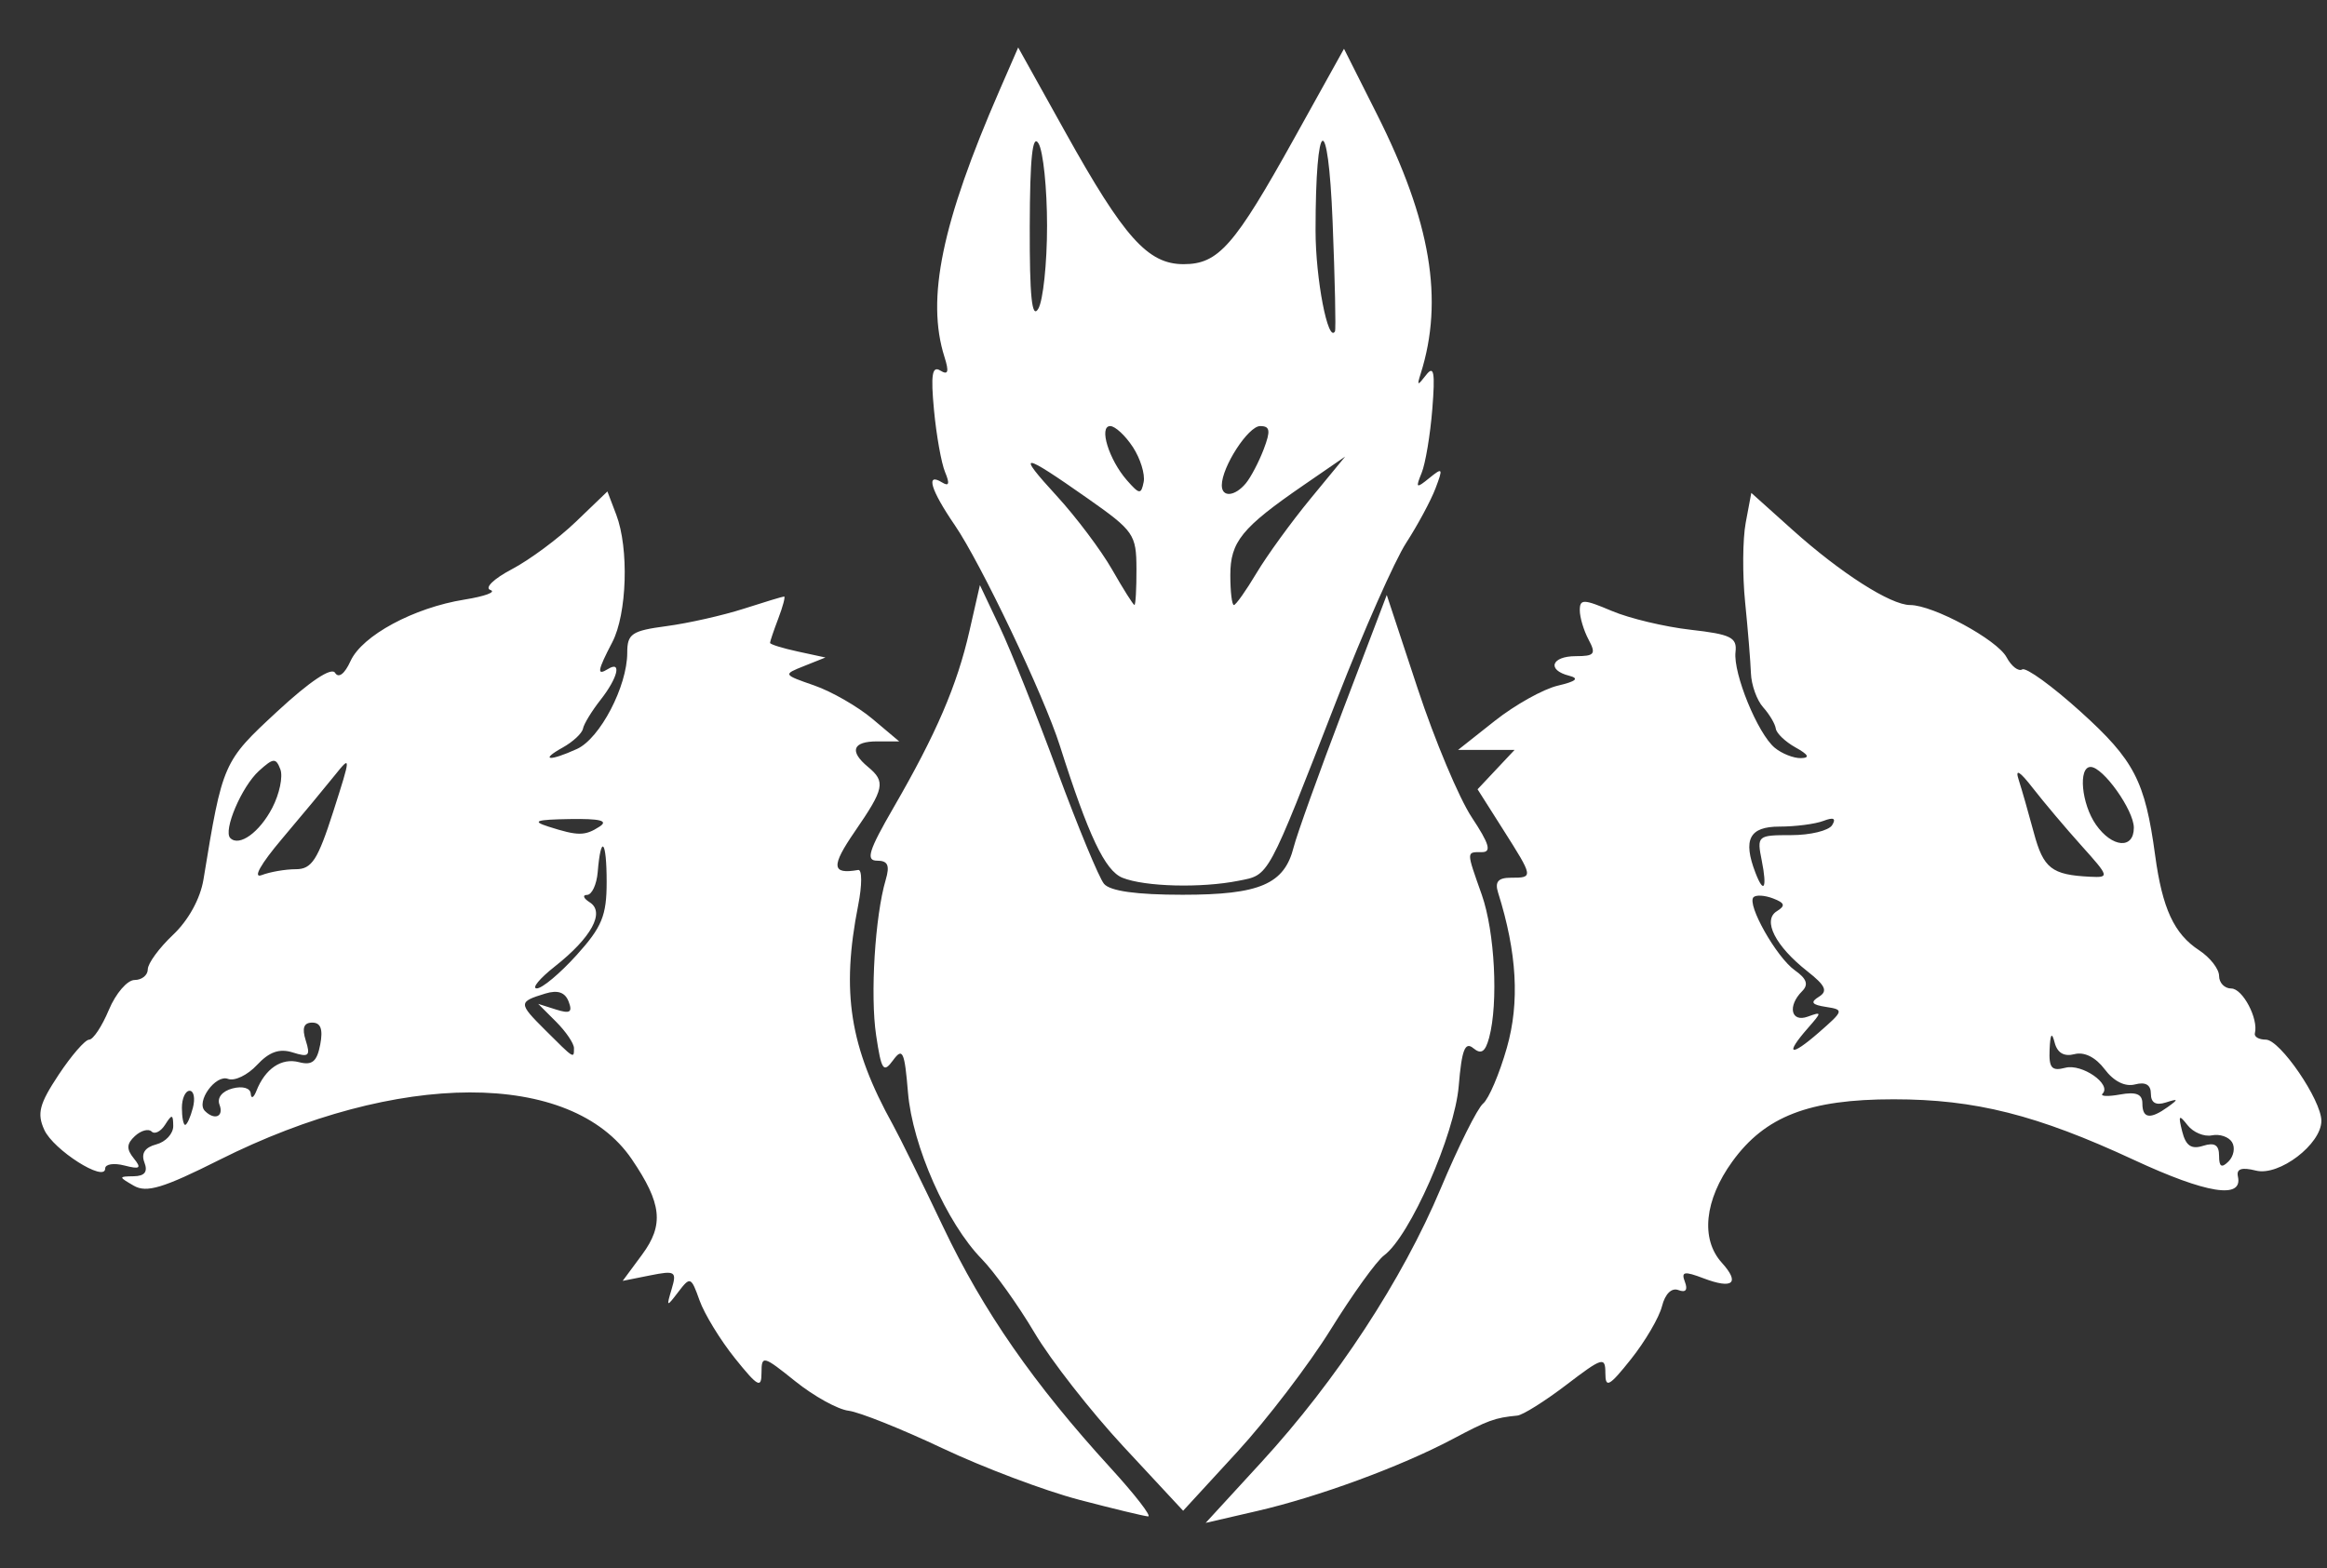 <svg
   id="wolfpack"
   class="icone"
   xmlns:dc="http://purl.org/dc/elements/1.1/"
   xmlns:cc="http://creativecommons.org/ns#"
   xmlns:rdf="http://www.w3.org/1999/02/22-rdf-syntax-ns#"
   xmlns:svg="http://www.w3.org/2000/svg"
   xmlns="http://www.w3.org/2000/svg"
   xmlns:sodipodi="http://sodipodi.sourceforge.net/DTD/sodipodi-0.dtd"
   xmlns:inkscape="http://www.inkscape.org/namespaces/inkscape"
   version="1.1"
   viewBox="0 0 273 184"
   sodipodi:docname="wolfpack.svg"
   inkscape:version="0.92.3 (2405546, 2018-03-11)">
 <rect x="0" y="0" width="273" height="184" fill="#333333" stroke="none"/>
 <defs
     id="defs6" />
 <path
     style="fill:#ffffff"
     d="m 147.965,171.604 c 8.819,-9.607 16.561,-21.428 21.076,-32.182 2.061,-4.907 4.29,-9.372 4.954,-9.922 0.664,-0.55 1.919,-3.497 2.788,-6.548 1.519,-5.331 1.19,-11.15 -1.029,-18.202 -0.403,-1.28 0.005,-1.75 1.517,-1.75 2.64,0 2.633,-0.038 -0.929,-5.655 l -2.996,-4.724 2.17,-2.31 L 177.688,88 h -3.315 -3.315 l 4.307,-3.408 c 2.369,-1.875 5.695,-3.733 7.391,-4.131 2.158,-0.506 2.558,-0.855 1.334,-1.165 C 181.439,78.626 181.995,77 184.874,77 c 2.197,0 2.397,-0.258 1.5,-1.934 -0.569,-1.064 -1.035,-2.616 -1.035,-3.449 0,-1.34 0.433,-1.331 3.75,0.074 2.062,0.874 6.225,1.868 9.25,2.21 4.726,0.534 5.468,0.901 5.269,2.61 -0.291,2.511 2.607,9.587 4.603,11.239 0.831,0.688 2.212,1.234 3.069,1.215 1.09,-0.025 0.901,-0.401 -0.625,-1.25 C 209.453,87.047 208.409,86.05 208.333,85.5 c -0.075,-0.55 -0.742,-1.675 -1.482,-2.5 -0.74,-0.825 -1.386,-2.625 -1.435,-4 -0.05,-1.375 -0.356,-5.122 -0.68,-8.326 -0.325,-3.204 -0.294,-7.403 0.067,-9.33 l 0.657,-3.504 4.824,4.33 C 215.934,67.242 221.811,71 224.093,71 c 2.697,0 10.213,4.07 11.313,6.125 0.568,1.062 1.398,1.705 1.843,1.43 0.445,-0.275 3.541,1.971 6.879,4.992 6.27,5.674 7.527,8.103 8.711,16.833 0.846,6.239 2.22,9.206 5.154,11.129 1.29,0.845 2.346,2.202 2.346,3.014 0,0.812 0.645,1.477 1.433,1.477 1.335,0 3.211,3.562 2.766,5.25 -0.109,0.412 0.471,0.75 1.289,0.75 1.663,0 6.513,7.094 6.513,9.528 0,2.74 -4.964,6.519 -7.671,5.84 -1.689,-0.424 -2.322,-0.213 -2.119,0.704 0.594,2.684 -3.686,1.997 -12.203,-1.96 C 238.973,130.828 231.727,129 222.149,129 c -9.915,0 -15.064,1.987 -18.912,7.299 -3.27,4.514 -3.748,9.104 -1.238,11.878 2.168,2.396 1.302,3.139 -2.136,1.832 -2.282,-0.868 -2.657,-0.796 -2.19,0.421 0.361,0.942 0.088,1.285 -0.762,0.959 -0.799,-0.307 -1.564,0.442 -1.926,1.885 -0.33,1.317 -1.961,4.105 -3.623,6.197 -2.561,3.223 -3.023,3.478 -3.023,1.673 0,-1.976 -0.333,-1.877 -4.577,1.363 -2.517,1.921 -5.105,3.545 -5.75,3.609 -2.668,0.262 -3.365,0.516 -7.606,2.763 -6.09,3.227 -15.725,6.772 -22.936,8.438 l -6.026,1.392 z m 113.894,-37.572 c -0.388,-0.628 -1.452,-0.989 -2.363,-0.801 -0.911,0.188 -2.197,-0.35 -2.857,-1.195 -1.009,-1.292 -1.109,-1.174 -0.626,0.742 0.423,1.678 1.069,2.121 2.45,1.683 1.352,-0.429 1.876,-0.101 1.876,1.172 0,1.298 0.296,1.472 1.113,0.655 0.612,-0.612 0.795,-1.627 0.407,-2.255 z m -7.52,-4.141 c 1.266,-0.911 1.227,-0.991 -0.25,-0.516 -1.167,0.376 -1.75,0.035 -1.75,-1.022 0,-1.053 -0.624,-1.422 -1.86,-1.099 -1.166,0.305 -2.494,-0.357 -3.558,-1.774 -1.06,-1.411 -2.394,-2.079 -3.548,-1.777 -1.219,0.319 -2.013,-0.145 -2.326,-1.359 -0.332,-1.288 -0.51,-1.043 -0.591,0.814 -0.095,2.172 0.242,2.563 1.848,2.143 1.951,-0.51 5.467,1.937 4.366,3.038 -0.316,0.316 0.605,0.361 2.048,0.1 1.888,-0.342 2.623,-0.05 2.623,1.044 0,1.782 0.918,1.907 3,0.41 z m -40.116,-11.731 c -1.672,-0.258 -1.875,-0.547 -0.835,-1.19 1.075,-0.664 0.783,-1.313 -1.344,-2.987 -3.767,-2.963 -5.307,-5.993 -3.586,-7.056 1.037,-0.641 0.941,-0.966 -0.44,-1.496 -0.971,-0.373 -2.004,-0.439 -2.296,-0.147 -0.828,0.828 2.695,7.061 4.85,8.582 1.391,0.981 1.63,1.671 0.851,2.45 -1.743,1.743 -1.306,3.702 0.666,2.983 1.667,-0.608 1.667,-0.543 0,1.36 -2.755,3.146 -2.047,3.419 1.296,0.501 2.934,-2.562 2.965,-2.672 0.838,-3.001 z M 206.689,101 c -0.588,-2.94 -0.518,-3 3.466,-3 2.236,0 4.391,-0.526 4.789,-1.17 0.493,-0.798 0.168,-0.957 -1.023,-0.5 C 212.961,96.699 210.637,97 208.757,97 c -3.523,0 -4.309,1.514 -2.811,5.418 0.988,2.574 1.388,1.809 0.743,-1.418 z m 37.515,-1.75 c -1.852,-2.062 -4.416,-5.1 -5.698,-6.75 -1.571,-2.023 -2.119,-2.349 -1.681,-1 0.357,1.1 1.158,3.897 1.78,6.215 1.125,4.194 2.088,4.948 6.601,5.169 2.293,0.112 2.262,-6e-5 -1.001,-3.634 z m 6.135,-2.115 C 250.339,95.076 246.73,90 245.266,90 c -1.478,0 -1.074,4.346 0.629,6.777 1.895,2.706 4.443,2.91 4.443,0.357 z M 126.575,175.987 c -3.995,-1.047 -11.195,-3.761 -16,-6.032 -4.805,-2.271 -9.768,-4.255 -11.029,-4.409 -1.261,-0.154 -4.074,-1.711 -6.25,-3.46 -3.765,-3.025 -3.957,-3.074 -3.957,-0.995 0,1.882 -0.432,1.646 -3.119,-1.703 -1.715,-2.138 -3.583,-5.194 -4.151,-6.791 -0.989,-2.78 -1.094,-2.822 -2.485,-1 -1.389,1.82 -1.423,1.806 -0.785,-0.334 0.617,-2.069 0.425,-2.189 -2.54,-1.596 l -3.207,0.641 2.272,-3.073 c 2.595,-3.51 2.326,-6.009 -1.206,-11.207 -7.122,-10.481 -27.433,-10.442 -48.404,0.093 -6.561,3.296 -8.524,3.888 -10.018,3.02 -1.81,-1.052 -1.81,-1.08 -5.8e-4,-1.11 1.283,-0.021 1.668,-0.523 1.246,-1.623 -0.408,-1.062 0.056,-1.767 1.393,-2.117 1.102,-0.288 1.997,-1.259 1.989,-2.157 -0.013,-1.395 -0.151,-1.419 -0.946,-0.162 -0.512,0.809 -1.228,1.174 -1.591,0.81 -0.364,-0.364 -1.243,-0.125 -1.954,0.529 -0.984,0.905 -1.018,1.531 -0.143,2.613 0.945,1.171 0.75,1.32 -1.1,0.844 -1.238,-0.319 -2.25,-0.16 -2.25,0.352 0,1.686 -6.063,-2.164 -7.144,-4.536 -0.875,-1.921 -0.586,-3.033 1.676,-6.452 1.504,-2.272 3.118,-4.131 3.587,-4.131 0.47,0 1.512,-1.575 2.316,-3.5 0.804,-1.925 2.16,-3.5 3.013,-3.5 0.853,0 1.551,-0.564 1.551,-1.253 0,-0.689 1.334,-2.512 2.964,-4.051 1.806,-1.705 3.201,-4.243 3.57,-6.497 2.248,-13.728 2.288,-13.819 8.668,-19.726 3.786,-3.505 6.34,-5.213 6.766,-4.524 0.419,0.678 1.124,0.143 1.818,-1.38 1.363,-2.992 7.421,-6.259 13.369,-7.21 2.387,-0.382 3.756,-0.888 3.043,-1.126 -0.722,-0.241 0.388,-1.318 2.502,-2.431 2.09,-1.099 5.469,-3.604 7.511,-5.566 l 3.712,-3.567 1.038,2.731 c 1.503,3.954 1.263,11.646 -0.468,14.965 -1.755,3.365 -1.851,3.975 -0.494,3.136 1.638,-1.012 1.137,1.056 -0.876,3.615 -1.032,1.312 -1.961,2.835 -2.066,3.385 -0.104,0.55 -1.173,1.547 -2.374,2.215 -2.757,1.533 -1.585,1.653 1.669,0.171 2.698,-1.229 5.897,-7.351 5.897,-11.283 0,-2.238 0.513,-2.586 4.625,-3.134 2.544,-0.339 6.618,-1.259 9.053,-2.043 C 89.703,70.641 91.829,70 91.992,70 c 0.163,0 -0.142,1.154 -0.678,2.565 -0.536,1.411 -0.975,2.705 -0.975,2.875 0,0.17 1.462,0.626 3.25,1.013 l 3.25,0.703 -2.5,0.999 c -2.494,0.997 -2.491,1.002 1.192,2.284 2.031,0.707 5.103,2.472 6.827,3.923 L 105.492,87 h -2.577 c -2.898,0 -3.31,1.147 -1.077,3 2.086,1.731 1.923,2.524 -1.548,7.57 -2.817,4.095 -2.733,5.071 0.391,4.518 0.464,-0.082 0.464,1.777 0,4.132 -2.013,10.22 -1.001,16.619 4.078,25.781 0.762,1.375 3.419,6.775 5.904,12 4.691,9.864 10.627,18.411 19.62,28.25 2.891,3.163 4.873,5.725 4.405,5.695 -0.468,-0.03 -4.119,-0.912 -8.114,-1.958 z M 22.629,130 c 0.288,-1.1 0.115,-2 -0.383,-2 -0.499,0 -0.906,0.9 -0.906,2 0,1.1 0.173,2 0.383,2 0.211,0 0.619,-0.9 0.906,-2 z m 3.122,-0.369 c -0.312,-0.812 0.311,-1.587 1.531,-1.906 1.182,-0.309 2.09,-0.046 2.136,0.619 0.043,0.636 0.341,0.489 0.661,-0.326 1.027,-2.617 2.945,-3.913 4.997,-3.376 1.546,0.404 2.11,-0.063 2.492,-2.059 0.344,-1.802 0.062,-2.582 -0.935,-2.582 -0.996,0 -1.227,0.636 -0.763,2.099 0.573,1.806 0.362,2.002 -1.52,1.405 -1.566,-0.497 -2.758,-0.08 -4.201,1.469 -1.108,1.19 -2.637,1.924 -3.398,1.632 -1.458,-0.559 -3.793,2.682 -2.711,3.763 1.139,1.139 2.247,0.661 1.71,-0.737 z M 67.339,123 c 0,-0.55 -0.944,-1.944 -2.099,-3.099 l -2.099,-2.099 2.092,0.664 c 1.642,0.521 1.961,0.321 1.48,-0.931 -0.421,-1.096 -1.279,-1.39 -2.744,-0.941 -3.17,0.973 -3.171,1.122 -0.029,4.257 3.455,3.447 3.397,3.411 3.397,2.148 z m 0.3,-10.911 c 2.982,-3.301 3.533,-4.639 3.533,-8.583 0,-4.935 -0.675,-5.692 -1.049,-1.176 -0.122,1.468 -0.685,2.676 -1.253,2.685 -0.568,0.008 -0.423,0.401 0.321,0.873 1.823,1.155 0.198,4.138 -4.097,7.523 -1.791,1.411 -2.746,2.571 -2.123,2.577 0.624,0.006 2.724,-1.749 4.667,-3.9 z M 34.717,102 c 1.853,0 2.567,-1.1 4.377,-6.75 2.097,-6.544 2.102,-6.674 0.164,-4.25 -1.1,1.375 -3.88,4.724 -6.18,7.442 -2.503,2.959 -3.457,4.664 -2.378,4.25 C 31.692,102.311 33.499,102 34.717,102 Z m -2.769,-7.211 c 0.844,-1.633 1.268,-3.665 0.942,-4.515 -0.524,-1.365 -0.818,-1.343 -2.508,0.187 -2.026,1.833 -4.235,7.013 -3.364,7.885 1.05,1.05 3.439,-0.675 4.93,-3.558 z M 70.339,97 c 1.071,-0.692 0.07,-0.945 -3.5,-0.885 -3.989,0.067 -4.495,0.246 -2.5,0.885 3.469,1.111 4.281,1.111 6,0 z m 61.483,72.772 c -3.84,-4.133 -8.55,-10.16 -10.465,-13.393 -1.916,-3.233 -4.696,-7.119 -6.18,-8.636 -4.115,-4.206 -8.135,-13.282 -8.654,-19.539 -0.4,-4.822 -0.628,-5.317 -1.747,-3.787 -1.136,1.554 -1.37,1.209 -1.991,-2.934 -0.703,-4.687 -0.13,-13.979 1.125,-18.234 0.502,-1.702 0.255,-2.25 -1.011,-2.25 -1.359,0 -0.993,-1.178 1.942,-6.25 4.996,-8.635 7.439,-14.318 8.886,-20.669 l 1.235,-5.419 2.329,4.919 c 1.281,2.705 4.316,10.303 6.745,16.883 2.429,6.58 4.896,12.543 5.483,13.25 0.71,0.855 3.798,1.286 9.222,1.286 9.059,0 11.941,-1.237 13.035,-5.596 0.365,-1.454 2.97,-8.704 5.79,-16.113 l 5.127,-13.47 3.632,11 c 1.998,6.05 4.85,12.84 6.338,15.089 2.069,3.127 2.35,4.089 1.192,4.089 -1.848,0 -1.848,-0.196 -0.014,5 1.53,4.336 1.96,12.681 0.864,16.771 -0.451,1.681 -0.934,2.001 -1.861,1.232 -0.97,-0.805 -1.355,0.194 -1.707,4.436 -0.474,5.711 -5.735,17.65 -8.764,19.886 -0.876,0.646 -3.686,4.55 -6.246,8.675 -2.559,4.125 -7.504,10.602 -10.988,14.393 l -6.334,6.893 -6.983,-7.514 z m -0.135,-66.767 c -2.05,-0.827 -3.985,-4.909 -7.349,-15.505 -1.868,-5.883 -9.264,-21.408 -12.334,-25.89 -2.816,-4.111 -3.442,-6.209 -1.494,-5.005 0.827,0.511 0.935,0.162 0.369,-1.191 -0.44,-1.053 -1.028,-4.341 -1.306,-7.307 -0.388,-4.137 -0.216,-5.214 0.738,-4.625 0.923,0.571 1.051,0.164 0.497,-1.581 -2.168,-6.83 -0.328,-15.73 6.482,-31.365 l 2.162,-4.964 5.548,9.964 C 131.879,27.89 134.665,31 138.852,31 c 4.099,0 5.957,-2.119 13.052,-14.888 l 5.772,-10.388 3.861,7.673 c 6.329,12.579 7.879,21.794 5.127,30.481 -0.448,1.415 -0.366,1.431 0.649,0.122 0.912,-1.177 1.068,-0.314 0.725,4 -0.241,3.025 -0.806,6.4 -1.255,7.5 -0.733,1.793 -0.64,1.856 0.901,0.601 1.575,-1.282 1.636,-1.181 0.726,1.212 -0.546,1.436 -2.096,4.316 -3.444,6.399 C 163.618,65.796 159.976,74.025 156.873,82 c -8.296,21.319 -7.921,20.628 -11.575,21.358 -4.366,0.873 -10.998,0.701 -13.611,-0.353 z M 133.327,66.75 c -0.011,-4.03 -0.307,-4.457 -5.708,-8.25 -7.816,-5.488 -8.449,-5.541 -3.643,-0.301 2.275,2.48 5.2,6.372 6.5,8.648 1.3,2.276 2.476,4.141 2.614,4.146 0.138,0.004 0.245,-1.905 0.238,-4.242 z m 14.085,0.5 c 1.23,-2.062 4.074,-5.983 6.32,-8.712 l 4.083,-4.962 -4.892,3.366 c -7.246,4.985 -8.584,6.632 -8.584,10.558 0,1.925 0.188,3.5 0.418,3.5 0.23,0 1.425,-1.688 2.655,-3.75 z M 132.899,52.451 C 132.016,51.103 130.823,50 130.249,50 c -1.372,0 -0.155,3.95 1.959,6.36 1.468,1.673 1.665,1.694 1.965,0.201 0.183,-0.913 -0.39,-2.762 -1.273,-4.11 z m 13.26,4.266 c 0.586,-0.706 1.529,-2.506 2.098,-4 C 149.086,50.535 149.004,50 147.84,50 c -1.397,0 -4.501,4.793 -4.501,6.95 0,1.444 1.533,1.318 2.82,-0.233 z M 156.339,26 c -0.528,-13.201 -2,-12.421 -2,1.06 0,5.65 1.464,13.253 2.278,11.829 C 156.739,38.675 156.614,32.875 156.339,26 Z m -33.5,0.5 c 0,-4.4 -0.45,-8.749 -1,-9.665 -0.707,-1.176 -1.009,1.679 -1.03,9.732 -0.022,8.262 0.254,10.921 1,9.665 C 122.376,35.28 122.839,30.9 122.839,26.5 Z"
     id="path12"
     inkscape:connector-curvature="0" />
</svg>
